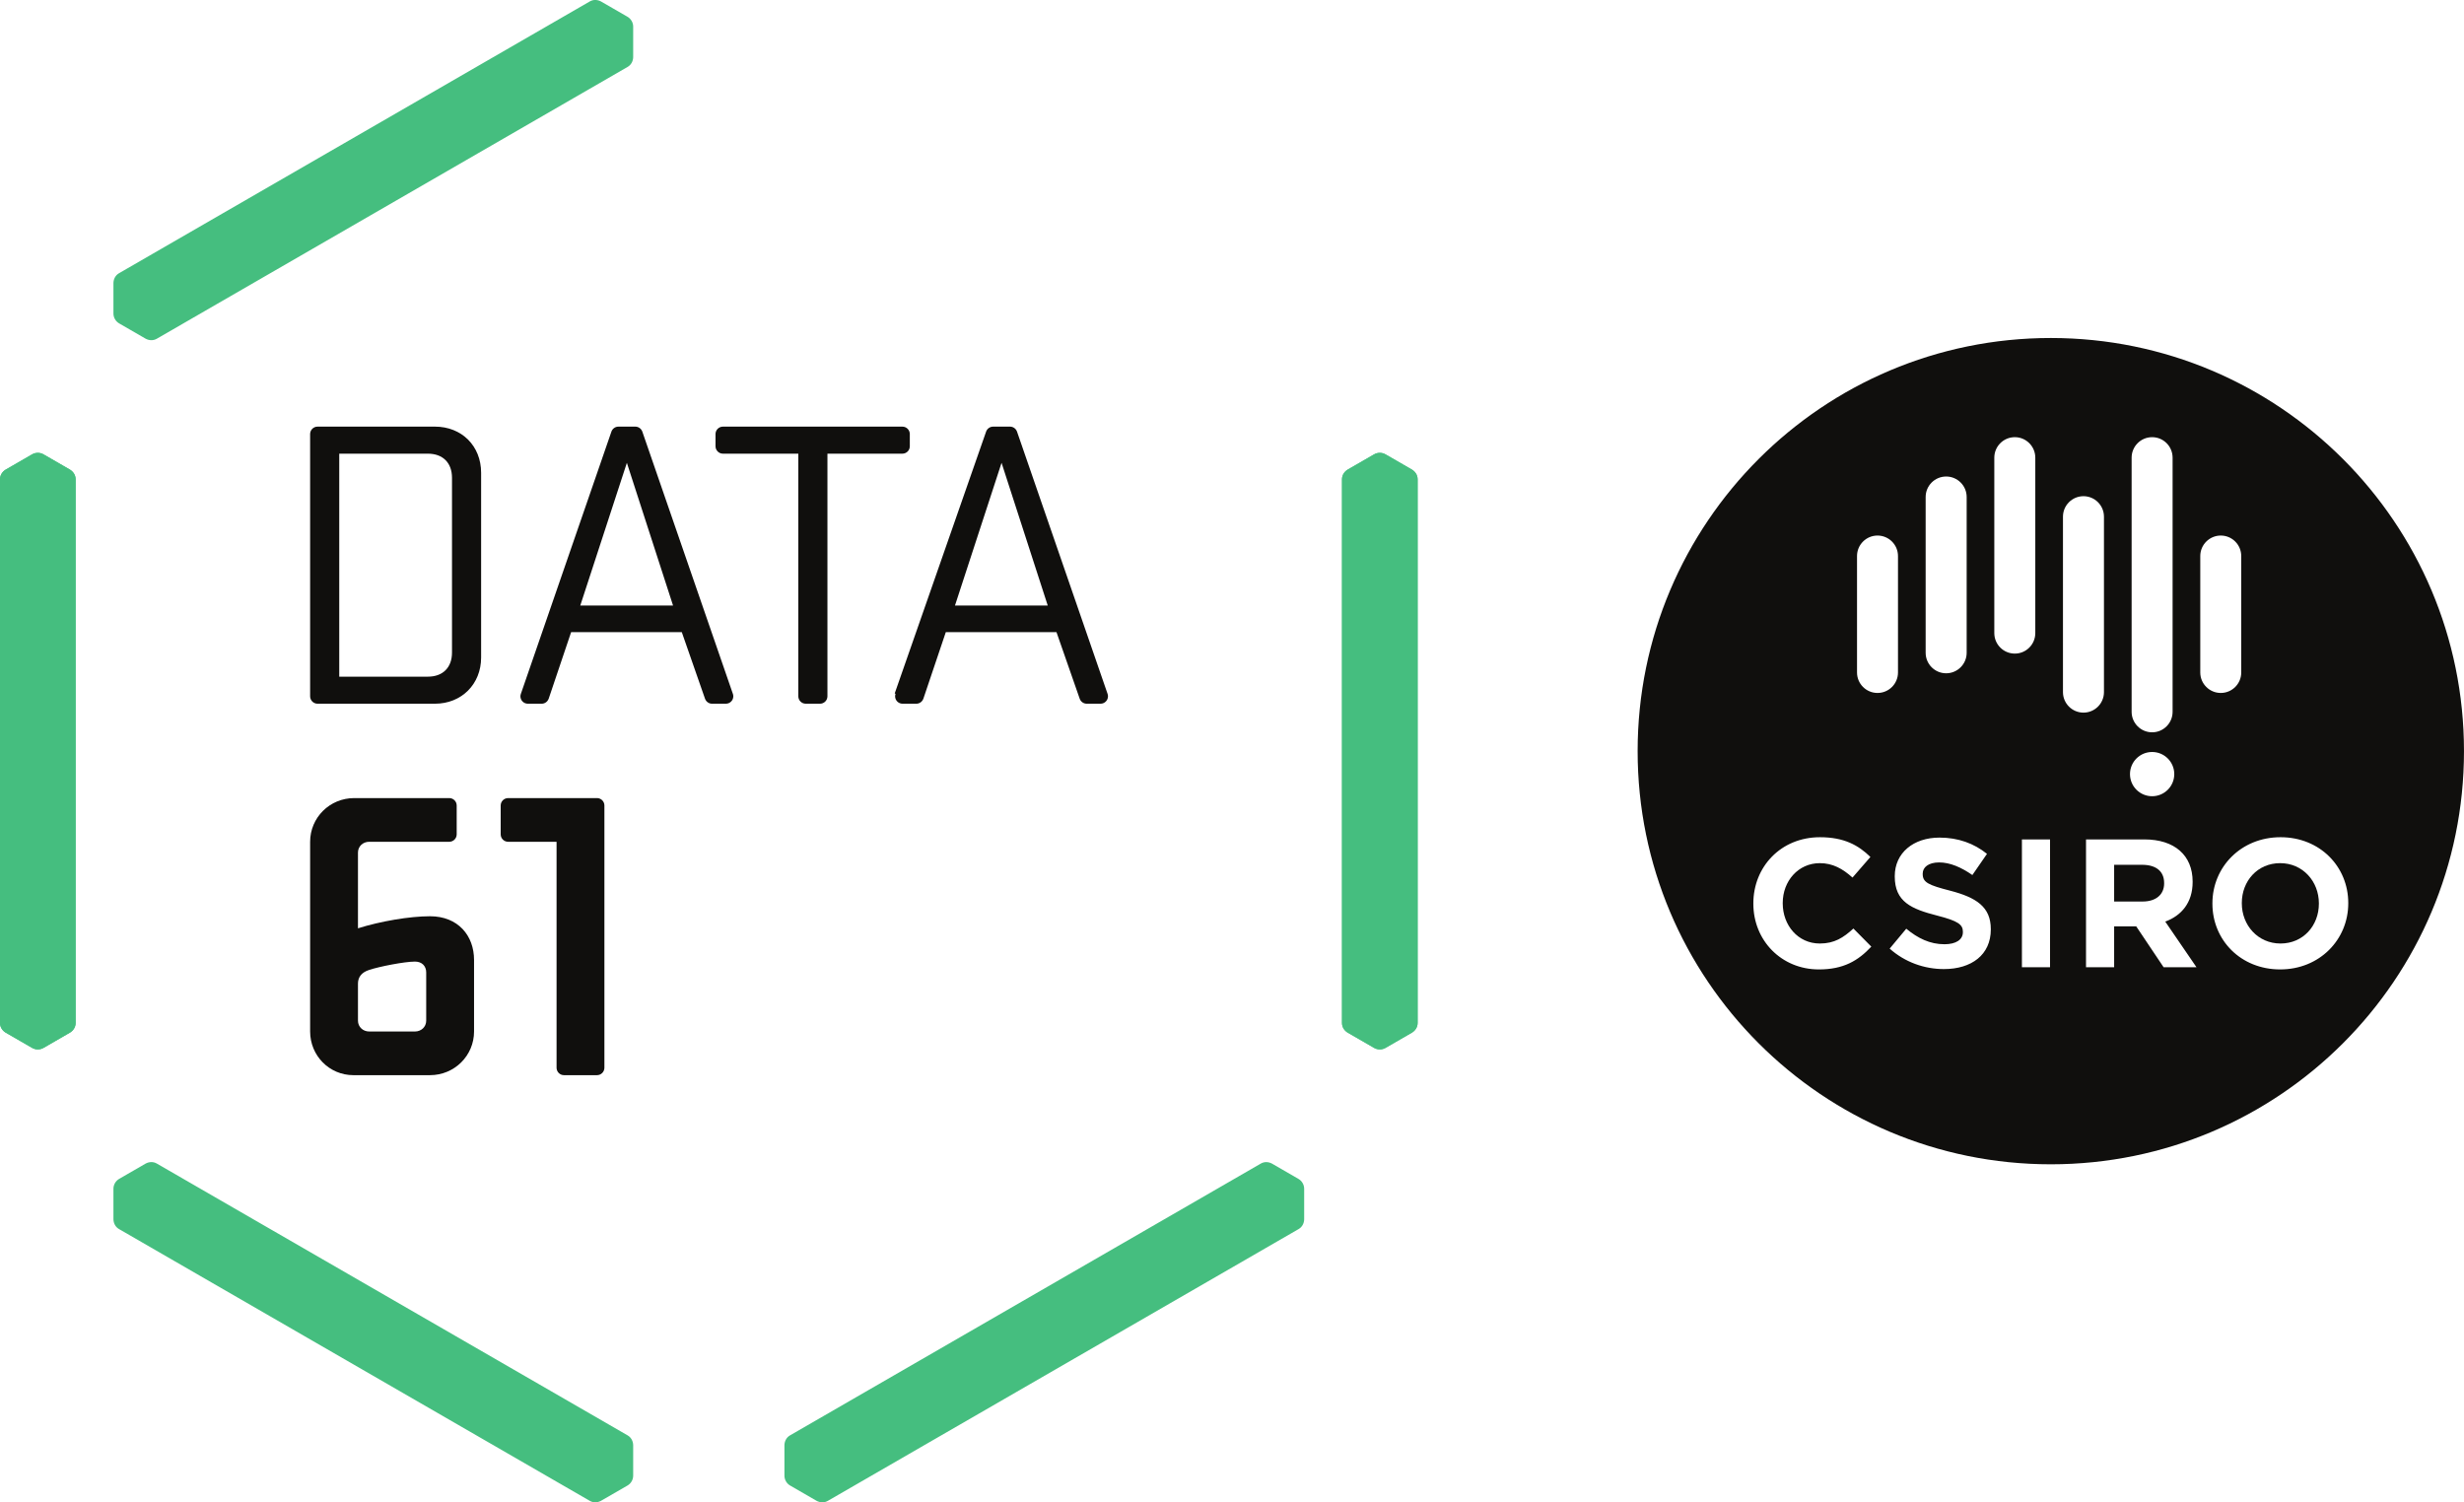<?xml version="1.0" encoding="UTF-8" standalone="no"?>
<svg
   xmlns:dc="http://purl.org/dc/elements/1.1/"
   xmlns:cc="http://creativecommons.org/ns#"
   xmlns:rdf="http://www.w3.org/1999/02/22-rdf-syntax-ns#"
   xmlns:svg="http://www.w3.org/2000/svg"
   xmlns="http://www.w3.org/2000/svg"
   viewBox="0 0 581.112 354.325"
   height="354.325"
   width="581.112"
   xml:space="preserve"
   version="1.1"
   id="svg2"><defs
     id="defs6" /><g
     transform="matrix(1.25,0,0,-1.25,0,354.325)"
     id="g10"><g
       transform="scale(0.1,0.1)"
       id="g12"><path
         id="path14"
         style="fill:#100f0d;fill-opacity:1;fill-rule:nonzero;stroke:none"
         d="m 852.797,1603.38 c 0,-28.26 -17.27,-45.51 -45.531,-45.51 l -167.192,0 0,420.74 167.192,0 c 28.261,0 45.531,-17.27 45.531,-45.53 l 0,-329.7 z m -32.184,426.26 -221.476,0 c -7.742,0 -14.016,-6.27 -14.016,-14.02 l 0,-494.76 c 0,-7.74 6.274,-14.02 14.016,-14.02 l 221.476,0 c 50.239,0 87.129,36.91 87.129,87.12 l 0,348.54 c 0,51 -36.89,87.14 -87.129,87.14" /><path
         id="path16"
         style="fill:#100f0d;fill-opacity:1;fill-rule:nonzero;stroke:none"
         d="m 1126.34,1328.78 -167.649,0 c -7.746,0 -14.019,-6.28 -14.019,-14.01 l 0,-54.41 c 0,-7.74 6.273,-14.01 14.019,-14.01 l 91.389,0 0,-426.35 c 0,-7.738 6.28,-14.02 14.02,-14.02 l 62.24,0 c 7.74,0 14.01,6.282 14.01,14.02 l 0,494.77 c 0,7.73 -6.27,14.01 -14.01,14.01" /><path
         id="path18"
         style="fill:#100f0d;fill-opacity:1;fill-rule:nonzero;stroke:none"
         d="m 804.125,908.809 c 0,-11.77 -9.418,-20.418 -21.195,-20.418 l -86.344,0 c -11.777,0 -21.195,8.648 -21.195,20.418 l 0,69.859 c 0,11.781 6.285,21.191 21.195,25.912 18.84,6.29 66.719,15.71 86.344,15.71 13.343,0 21.195,-8.65 21.195,-20.431 l 0,-91.05 z m 7.063,197.011 c -38.461,0 -93.411,-9.42 -135.797,-22.75 l 0,142.88 c 0,11.78 9.418,20.4 21.195,20.4 l 151.051,0 c 7.738,0 14.011,6.27 14.011,14.01 l 0,54.41 c 0,7.73 -6.273,14.01 -14.011,14.01 l -179.313,0 c -46.312,0 -83.203,-36.9 -83.203,-82.43 l 0,-357.959 c 0,-45.512 36.109,-82.411 81.637,-82.411 l 144.43,0 c 46.316,0 83.207,36.899 83.207,82.411 l 0,135.019 c 0,45.53 -29.825,82.41 -83.207,82.41" /><path
         id="path20"
         style="fill:#100f0d;fill-opacity:1;fill-rule:nonzero;stroke:none"
         d="m 1702.55,2029.64 -338.54,0 c -7.74,0 -14.02,-6.27 -14.02,-14.02 l 0,-22.99 c 0,-7.75 6.28,-14.02 14.02,-14.02 l 142.19,0 0,-457.75 c 0,-7.74 6.28,-14.02 14.02,-14.02 l 26.91,0 c 7.74,0 14.02,6.28 14.02,14.02 l 0,457.75 141.4,0 c 7.74,0 14.02,6.27 14.02,14.02 l 0,22.99 c 0,7.75 -6.28,14.02 -14.02,14.02" /><path
         id="path22"
         style="fill:#100f0d;fill-opacity:1;fill-rule:nonzero;stroke:none"
         d="m 1094.82,1692.08 87.91,269.26 87.13,-269.26 -175.04,0 z m 287.95,-166.72 0,0 -170.9,494.92 c -1.94,5.42 -7.14,9.36 -13.23,9.36 l -31.83,0 c -6.09,0 -11.28,-3.94 -13.22,-9.36 l -170.856,-494.83 0,0 c -0.511,-1.45 -0.855,-2.96 -0.855,-4.59 0,-7.74 6.273,-14.02 14.016,-14.02 l 26.045,0 c 6.02,0 11.12,3.84 13.11,9.16 l 0.05,-0.02 42.44,125.89 208.8,0 43.76,-125.45 0,0.03 c 1.87,-5.55 7.1,-9.61 13.28,-9.61 l 26.14,0 c 7.74,0 14.02,6.28 14.02,14.02 0,1.6 -0.28,3.07 -0.77,4.5" /><path
         id="path24"
         style="fill:#100f0d;fill-opacity:1;fill-rule:nonzero;stroke:none"
         d="m 1801.77,1692.08 87.91,269.26 87.13,-269.26 -175.04,0 z m 287.95,-166.72 0,0 -170.91,494.92 c -1.93,5.42 -7.13,9.36 -13.22,9.36 l -31.83,0 c -6.09,0 -11.28,-3.94 -13.22,-9.36 l -172.43,-493.97 1.57,-0.86 c -0.51,-1.45 -0.85,-2.96 -0.85,-4.59 0,-7.74 6.27,-14.02 14.02,-14.02 l 26.04,0 c 6.02,0 11.12,3.84 13.11,9.16 l 0.05,-0.02 42.44,125.89 208.8,0 43.76,-125.45 0,0.03 c 1.87,-5.55 7.1,-9.61 13.28,-9.61 l 26.13,0 c 7.75,0 14.02,6.28 14.02,14.02 0,1.6 -0.27,3.07 -0.76,4.5" /><path
         id="path26"
         style="fill:#45be7f;fill-opacity:1;fill-rule:nonzero;stroke:none"
         d="m 2664.37,1948.26 0,0.01 0.02,0 -50.15,28.96 c -3.2,1.88 -6.95,2.96 -10.93,2.96 -4.03,0 -7.82,-1.12 -11.05,-3.04 l -50.03,-28.88 0.04,0 -0.01,-0.01 0.01,0 c -6.04,-3.83 -10.3,-10.3 -10.3,-17.97 l 0,-1025.81 c 0,-7.671 4.25,-14.14 10.29,-17.96 l -0.03,0 50.15,-28.969 c 3.21,-1.879 6.95,-2.961 10.93,-2.961 4.03,0 7.82,1.109 11.06,3.031 l 50.02,28.899 -0.03,0 0.01,0 -0.01,0 c 6.03,3.82 10.29,10.289 10.29,17.96 0,115.58 0,1025.51 0,1025.81 0,7.67 -4.25,14.14 -10.28,17.97" /><path
         id="path28"
         style="fill:#45be7f;fill-opacity:1;fill-rule:nonzero;stroke:none"
         d="m 214.055,2301.13 -0.008,0.01 0.008,-0.01 -0.024,0.02 0,-57.91 c -0.027,-3.72 0.91,-7.5 2.903,-10.94 2.015,-3.49 4.875,-6.23 8.156,-8.06 l 50.027,-28.88 -0.019,0.03 0.007,0 -0.003,0 c 6.339,-3.31 14.062,-3.76 20.714,0.07 l 888.374,512.91 c 6.65,3.83 10.12,10.75 10.42,17.89 l 0,0 0,0.01 0.02,-0.03 0.01,57.92 c 0.02,3.71 -0.91,7.49 -2.91,10.94 -2.01,3.49 -4.87,6.22 -8.15,8.06 l -50.04,28.87 0.02,-0.03 0,0.01 0,-0.01 c -6.33,3.31 -14.06,3.77 -20.71,-0.07 -100.09,-57.78 -888.116,-512.75 -888.377,-512.9 -6.645,-3.84 -10.118,-10.76 -10.418,-17.9" /><path
         id="path30"
         style="fill:#45be7f;fill-opacity:1;fill-rule:nonzero;stroke:none"
         d="m 275.102,639.309 0.003,0.011 0,-0.011 0.012,0.031 -50.156,-28.961 c -3.231,-1.828 -6.035,-4.539 -8.027,-7.988 -2.016,-3.481 -2.95,-7.321 -2.903,-11.082 l 0,-57.77 0.024,0.031 0,0 c 0.3,-7.14 3.773,-14.07 10.418,-17.898 L 1112.85,2.77 c 6.65,-3.84 14.37,-3.391 20.71,-0.078 l -0.01,0 0.01,0 -0.02,-0.031 50.17,28.949 c 3.23,1.84 6.03,4.539 8.02,7.992 2.02,3.488 2.95,7.34 2.9,11.09 l 0,57.77 -0.02,-0.031 0,0 c -0.3,7.148 -3.77,14.058 -10.42,17.898 -100.09,57.781 -888.116,512.75 -888.374,512.902 -6.652,3.84 -14.375,3.391 -20.714,0.079" /><path
         id="path32"
         style="fill:#45be7f;fill-opacity:1;fill-rule:nonzero;stroke:none"
         d="m 1480.04,108.391 -0.01,0.007 0,-0.007 -0.01,0.031 -0.01,-57.922 c -0.02,-3.711 0.92,-7.488 2.91,-10.941 2.01,-3.488 4.87,-6.219 8.15,-8.047 l 50.03,-28.891 -0.02,0.027 0.01,0 0,0 c 6.33,-3.309 14.06,-3.758 20.71,0.082 L 2450.18,515.629 c 6.65,3.832 10.11,10.75 10.42,17.902 l 0,-0.011 0,0.011 0.02,-0.031 0.01,57.922 c 0.01,3.707 -0.92,7.488 -2.92,10.937 -2.01,3.493 -4.87,6.223 -8.15,8.051 l -50.03,28.891 0.02,-0.031 -0.01,0 0,-0.008 c -6.33,3.316 -14.05,3.769 -20.7,-0.071 -100.09,-57.781 -888.12,-512.75 -888.38,-512.902 -6.65,-3.84 -10.12,-10.75 -10.42,-17.898" /><path
         id="path34"
         style="fill:#45be7f;fill-opacity:1;fill-rule:nonzero;stroke:none"
         d="m 132.395,1948.26 0.003,0 -0.003,0.01 0.027,0 -50.153,28.96 c -3.207,1.88 -6.945,2.96 -10.926,2.96 -4.035,0 -7.828,-1.12 -11.062,-3.04 l -50.023,-28.88 0.035,0 0,-0.01 C 4.258,1944.43 0,1937.96 0,1930.29 L 0,904.48 c 0,-7.671 4.254,-14.14 10.293,-17.96 l -0.012,0 0.012,0 -0.035,0 50.156,-28.969 c 3.203,-1.879 6.945,-2.961 10.93,-2.961 4.027,0 7.82,1.109 11.055,3.031 l 50.024,28.899 -0.035,0 0.008,0 -0.008,0 c 6.043,3.82 10.293,10.289 10.293,17.96 0,115.58 0,1025.51 0,1025.81 0,7.67 -4.25,14.14 -10.285,17.97" /><path
         id="path36"
         style="fill:#45be7f;fill-opacity:1;fill-rule:nonzero;stroke:none"
         d="m 2664.36,1948.26 0.01,0 -0.01,0.01 0.03,0 -50.15,28.96 c -3.2,1.88 -6.95,2.96 -10.93,2.96 -4.03,0 -7.82,-1.12 -11.05,-3.03 l -50.03,-28.89 0.04,0 -0.01,-0.01 0.01,0 c -6.05,-3.83 -10.3,-10.3 -10.3,-17.97 l 0,-1025.81 c 0,-7.671 4.25,-14.14 10.29,-17.96 l -0.01,0 0.01,0 -0.03,0 50.15,-28.969 c 3.21,-1.879 6.95,-2.961 10.93,-2.961 4.03,0 7.82,1.109 11.06,3.031 l 50.02,28.899 -0.03,0 0,0 c 6.03,3.82 10.29,10.289 10.29,17.96 0,115.58 0,1025.51 0,1025.81 0,7.67 -4.25,14.14 -10.29,17.97" /><path
         id="path38"
         style="fill:#45be7f;fill-opacity:1;fill-rule:nonzero;stroke:none"
         d="m 132.395,1948.26 0.003,0 -0.003,0.01 0.027,0 -50.153,28.96 c -3.207,1.88 -6.945,2.96 -10.926,2.96 -4.035,0 -7.828,-1.12 -11.062,-3.03 l -50.023,-28.89 0.035,0 0,-0.01 C 4.258,1944.43 0,1937.96 0,1930.29 L 0,904.48 c 0,-7.671 4.254,-14.14 10.293,-17.96 l -0.012,0 0.012,0 -0.035,0 50.156,-28.969 c 3.203,-1.879 6.945,-2.961 10.93,-2.961 4.027,0 7.82,1.109 11.055,3.031 l 50.024,28.899 -0.035,0 0.008,0 -0.008,0 c 6.043,3.82 10.293,10.289 10.293,17.96 0,115.58 0,1025.51 0,1025.81 0,7.67 -4.25,14.14 -10.285,17.97" /><path
         id="path40"
         style="fill:#100f0d;fill-opacity:1;fill-rule:nonzero;stroke:none"
         d="m 4302.03,1206.02 c -42.74,0 -72.34,-33.77 -72.34,-75.13 l 0,-0.71 c 0,-41.28 30.29,-75.79 73.05,-75.79 42.72,0 72.36,33.77 72.36,75.12 l 0,0.67 c 0,41.35 -30.33,75.84 -73.07,75.84" /><path
         id="path42"
         style="fill:#100f0d;fill-opacity:1;fill-rule:nonzero;stroke:none"
         d="m 4041.51,1202.89 -52.7,0 0,-69.27 53.73,0 c 25.87,0 40.6,13.78 40.6,34.13 l 0,0.68 c 0,22.75 -15.79,34.46 -41.63,34.46" /><path
         id="path44"
         style="fill:#100f0d;fill-opacity:1;fill-rule:nonzero;stroke:none"
         d="m 4302.03,1005.5 c -74.4,0 -127.81,55.41 -127.81,124.01 l 0,0.67 c 0,68.61 54.11,124.77 128.52,124.77 74.43,0 127.78,-55.5 127.78,-124.06 l 0,-0.71 c 0,-68.54 -54.08,-124.68 -128.49,-124.68 z m -150.72,560.28 0,219.67 c 0,21.35 17.34,38.67 38.67,38.67 21.36,0 38.63,-17.32 38.63,-38.67 l 0,-219.67 c 0,-21.3 -17.27,-38.64 -38.63,-38.64 -21.33,0 -38.67,17.34 -38.67,38.64 z m -69.15,-556.15 -51.69,77.11 -41.66,0 0,-77.11 -53.07,0 0,241.17 110.24,0 c 56.8,0 90.93,-29.99 90.93,-79.59 l 0,-0.71 c 0,-38.91 -20.96,-63.4 -51.66,-74.76 l 58.93,-86.11 -62.02,0 z m -189.9,519.06 0,331.03 c 0,21.33 17.3,38.67 38.7,38.67 21.32,0 38.64,-17.34 38.64,-38.67 l 0,-331.03 c 0,-21.32 -17.32,-38.66 -38.64,-38.66 -21.4,0 -38.7,17.34 -38.7,38.66 z m 168.2,-112.93 c 23.08,0 41.79,-18.69 41.79,-41.73 0,-23.07 -18.71,-41.73 -41.79,-41.73 -23.06,0 -41.76,18.66 -41.76,41.73 0,23.04 18.7,41.73 41.76,41.73 z m -38.67,555.31 c 0,21.38 17.33,38.68 38.67,38.68 21.38,0 38.64,-17.3 38.64,-38.68 l 0,-479.49 c 0,-21.33 -17.26,-38.69 -38.64,-38.69 -21.34,0 -38.67,17.36 -38.67,38.69 l 0,479.49 z m -153.93,-837.45 0,-123.99 -53.05,0 0,241.17 53.05,0 0,-117.18 z m -105.15,506.46 0,330.99 c 0,21.38 17.35,38.68 38.7,38.68 21.31,0 38.64,-17.3 38.64,-38.68 l 0,-330.99 c 0,-21.38 -17.33,-38.67 -38.64,-38.67 -21.35,0 -38.7,17.29 -38.7,38.67 z m -6.59,-559.15 c 0,-47.95 -36.5,-74.76 -88.53,-74.76 -36.52,0 -73.35,12.74 -102.3,38.59 l 31.31,37.57 c 21.7,-17.93 44.47,-29.32 72.08,-29.32 21.7,0 34.76,8.63 34.76,22.75 l 0,0.67 c 0,13.49 -8.29,20.36 -48.61,30.67 -48.49,12.42 -79.93,25.91 -79.93,73.75 l 0,0.69 c 0,43.73 35.15,72.7 84.41,72.7 35.15,0 65.19,-10.98 89.6,-30.68 l -27.57,-39.95 c -21.33,14.81 -42.35,23.79 -62.72,23.79 -20.31,0 -31,-9.3 -31,-21.03 l 0,-0.76 c 0,-15.8 10.33,-20.92 52.04,-31.58 48.92,-12.81 76.46,-30.37 76.46,-72.44 l 0,-0.66 z m -252.43,484.85 0,219.67 c 0,21.35 17.31,38.67 38.67,38.67 21.34,0 38.63,-17.32 38.63,-38.67 l 0,-219.67 c 0,-21.3 -17.29,-38.64 -38.63,-38.64 -21.36,0 -38.67,17.34 -38.67,38.64 z m -71.94,-560.28 c -70.94,0 -123.67,54.77 -123.67,124.01 l 0,0.67 c 0,68.61 51.65,124.77 125.74,124.77 45.54,0 72.69,-15.23 95.12,-37.24 l -33.77,-38.9 c -18.66,16.83 -37.56,27.21 -61.7,27.21 -40.63,0 -69.95,-33.77 -69.95,-75.13 l 0,-0.71 c 0,-41.28 28.63,-75.79 69.95,-75.79 27.62,0 44.46,11.03 63.41,28.28 l 33.77,-34.14 c -24.81,-26.51 -52.37,-43.03 -98.9,-43.03 z m 201.43,891.35 c 0,21.35 17.33,38.67 38.7,38.67 21.33,0 38.68,-17.32 38.68,-38.67 l 0,-293.9 c 0,-21.35 -17.35,-38.69 -38.68,-38.69 -21.37,0 -38.7,17.34 -38.7,38.69 l 0,293.9 z m 236.14,300.01 c -430.55,0 -779.55,-348.97 -779.55,-779.51 0,-430.561 349,-779.549 779.55,-779.549 430.53,0 779.54,348.988 779.54,779.549 0,430.54 -349.01,779.51 -779.54,779.51" /></g></g></svg>